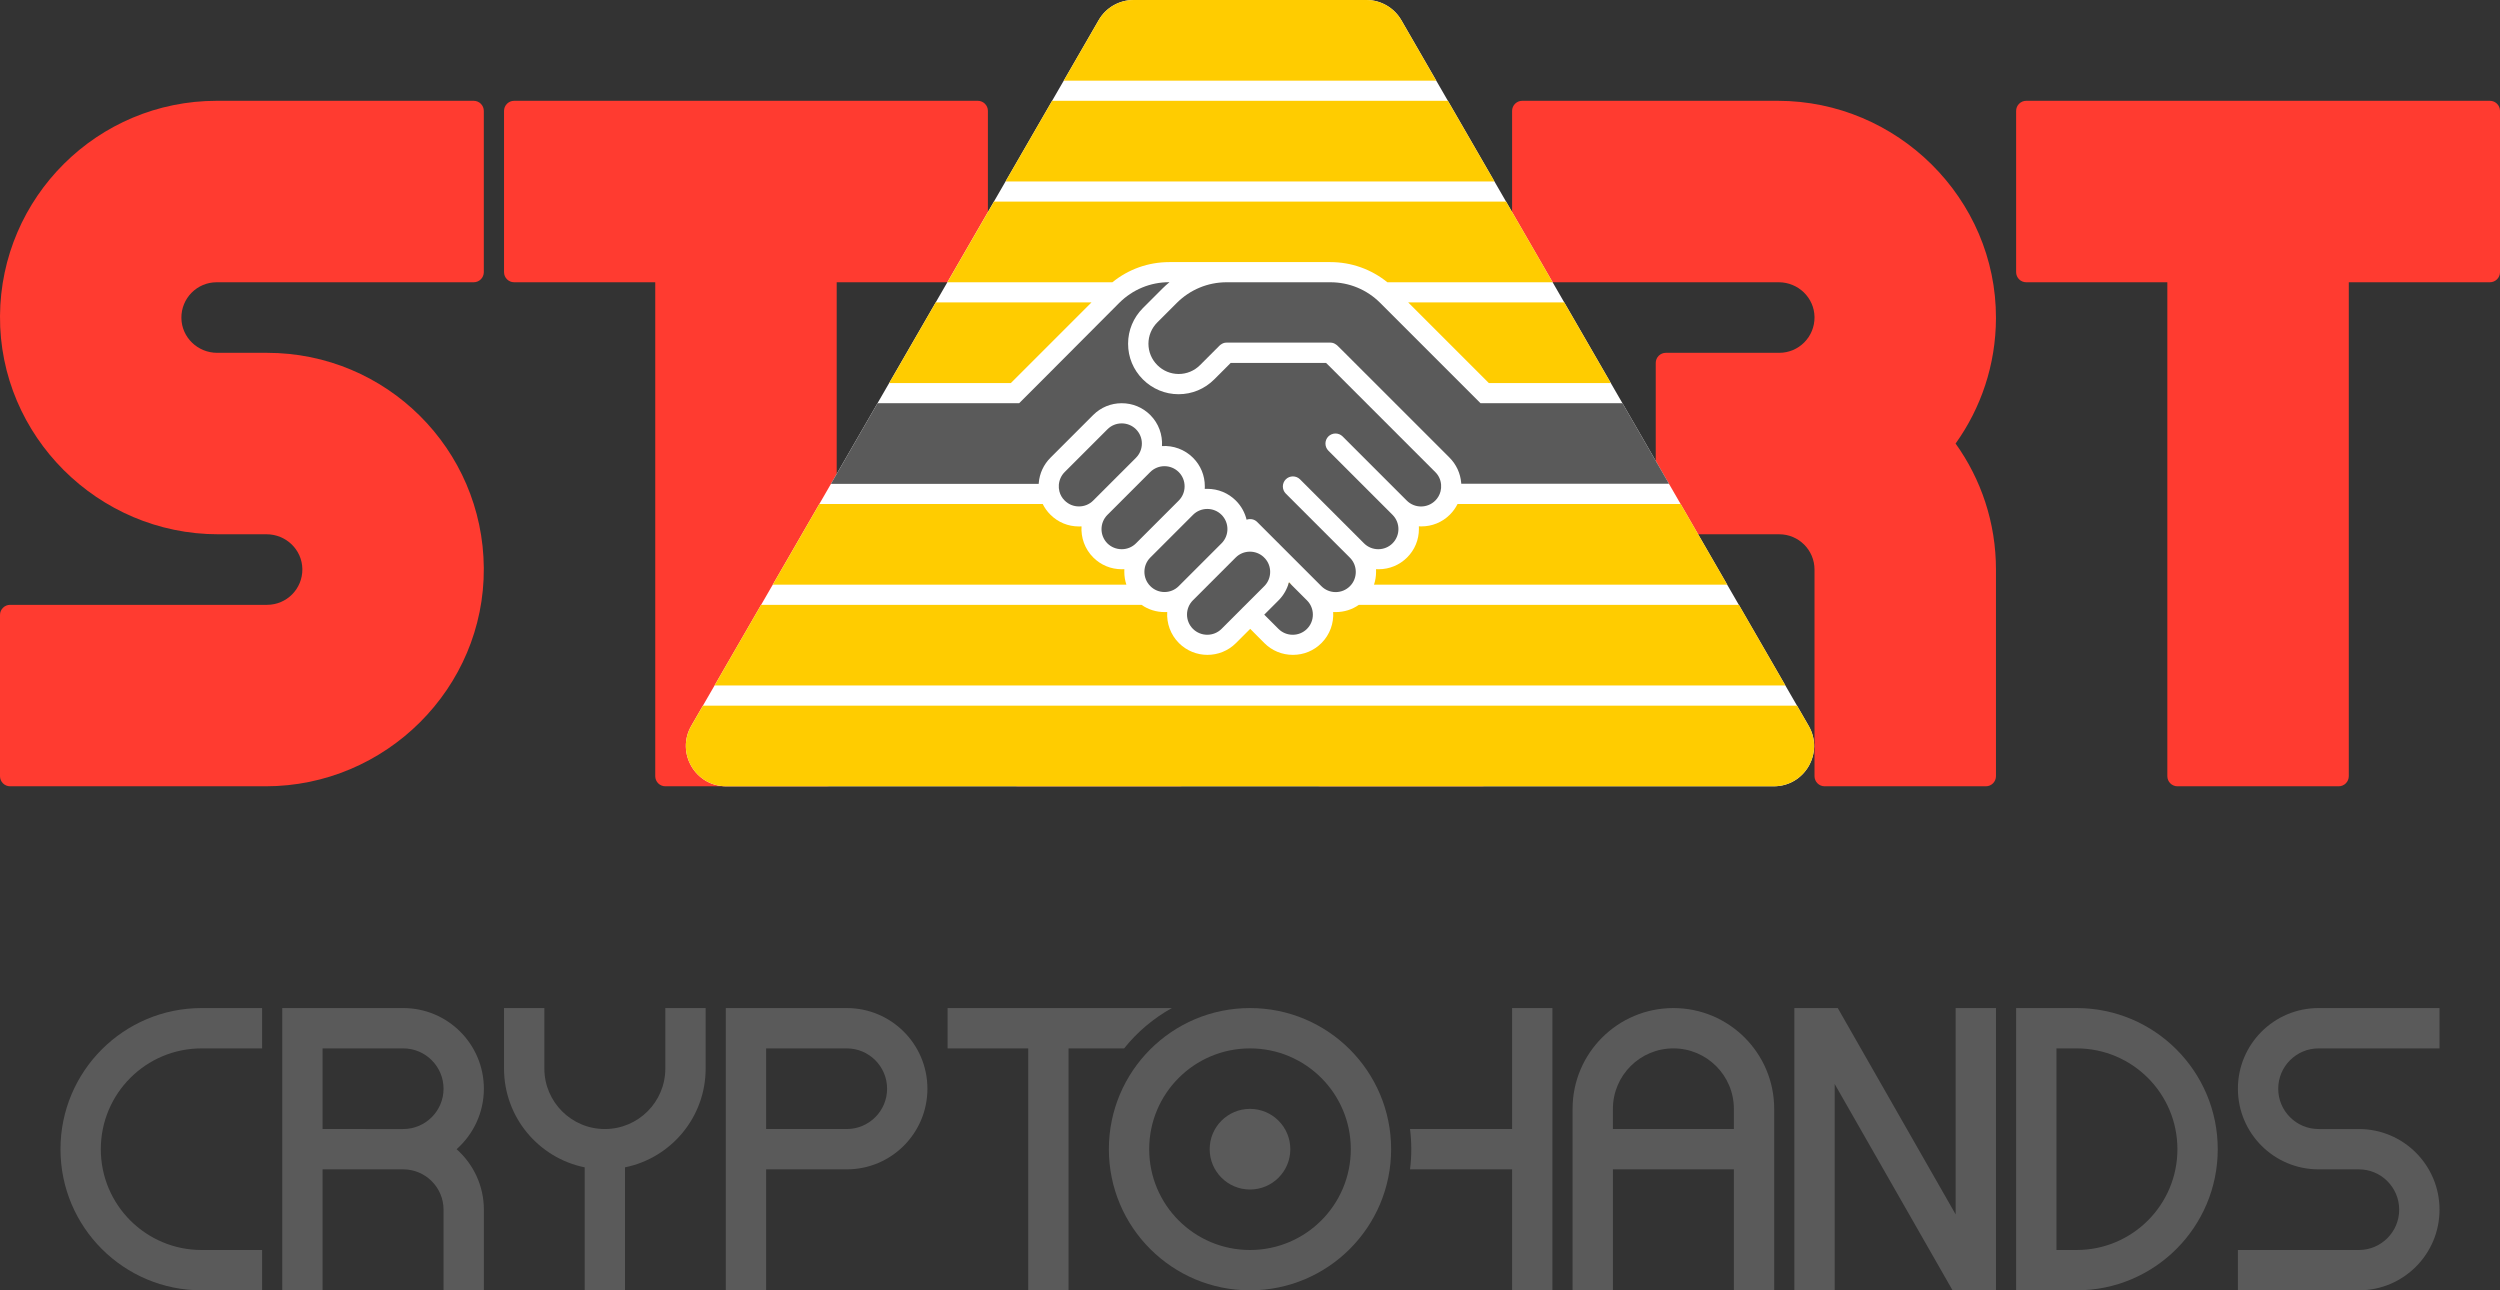 <?xml version="1.0" encoding="utf-8"?>
<!-- Generator: Adobe Illustrator 21.1.0, SVG Export Plug-In . SVG Version: 6.00 Build 0)  -->
<svg version="1.1" id="Layer_1" xmlns="http://www.w3.org/2000/svg" xmlns:xlink="http://www.w3.org/1999/xlink" x="0px" y="0px"
	 viewBox="0 0 3968 2048" enable-background="new 0 0 3968 2048" xml:space="preserve">
<rect x="0" y="0" width="3968" height="2048" fill="#333333" stroke="none"/>
<g display="none">
	<rect x="960" y="640" display="inline" fill="#FFCC00" width="2048" height="128"/>
	<rect x="960" y="800" display="inline" fill="#FFCC00" width="2048" height="128"/>
	<rect x="960" y="480" display="inline" fill="#FFCC00" width="2048" height="128"/>
	<rect x="960" y="320" display="inline" fill="#FFCC00" width="2048" height="128"/>
	<rect x="960" y="1280" display="inline" fill="#FFCC00" width="2048" height="128"/>
	<rect x="960" y="1440" display="inline" fill="#FFCC00" width="2048" height="128"/>
	<rect x="960" y="1600" display="inline" fill="#FFCC00" width="2048" height="128"/>
	<rect x="960" y="1760" display="inline" fill="#FFCC00" width="2048" height="128"/>
	<rect x="960" y="1120" display="inline" fill="#FFCC00" width="2048" height="128"/>
	<rect x="960" y="960" display="inline" fill="#FFCC00" width="2048" height="128"/>
	<rect x="960" y="160" display="inline" fill="#FFCC00" width="2048" height="128"/>
	<rect x="960" display="inline" fill="#FFCC00" width="2048" height="128"/>
	<rect x="960" y="-160" display="inline" fill="#FFCC00" width="2048" height="128"/>
	<rect x="960" y="-320" display="inline" fill="#FFCC00" width="2048" height="128"/>
	<rect x="960" y="-480" display="inline" fill="#FFCC00" width="2048" height="128"/>
</g>
<path display="none" d="M1867.8,480.8c21.2-21.2,49.3-32.8,79.2-32.8h36.5h128c29.9,0,58,11.7,79.2,32.8L2317.9,608l32,32h22.6H3008
	v-32h-644.9l-149.8-149.8C2186.1,431,2150,416,2111.5,416h-128H1947h-91c-38.5,0-74.6,15-101.8,42.2L1604.4,608H960v32h635h22.6
	l32-32l127.2-127.2c21.2-21.2,49.3-32.8,79.2-32.8h0.5c-3.9,3.2-7.7,6.6-11.3,10.2l-30.9,30.9c-15.2,15.2-23.5,35.2-23.5,56.6
	s8.4,41.4,23.5,56.6c15.2,15.2,35.2,23.5,56.6,23.5s41.4-8.4,56.6-23.5l26.2-26.2H2105l3.6,3.5l169.7,169.7l0,0l0,0
	c5.4,5.4,8.6,12.4,9.3,20.1c0.3,3.6,0,7.2-0.9,10.7l0,0c-1.4,5.5-4.3,10.5-8.3,14.5c-12.5,12.5-32.8,12.5-45.3,0l-101.8-101.8
	c-6.2-6.2-16.4-6.2-22.6,0s-6.2,16.4,0,22.6l101.8,101.8c12.5,12.5,12.5,32.8,0,45.3c-6,6-14.1,9.3-22.6,9.3s-16.6-3.3-22.6-9.3
	l-101.8-101.8c-6.2-6.2-16.4-6.2-22.6,0s-6.2,16.4,0,22.6L2142.4,885c6,6,9.3,14.1,9.3,22.6s-3.3,16.6-9.3,22.6
	c-12.5,12.5-32.8,12.5-45.3,0l-65.8-65.8c-0.6-0.7-1.3-1.4-2-2.1s-1.4-1.3-2.1-2l-31.9-31.9c-4.6-4.6-11.2-5.8-16.9-3.7
	c-2.6-11.1-8.3-21.7-17-30.3c-12.1-12.1-28.1-18.7-45.3-18.7c-1.4,0-2.7,0.1-4.1,0.1c0.1-1.3,0.1-2.7,0.1-4.1
	c0-17.1-6.6-33.2-18.7-45.3c-13.5-13.5-31.6-19.7-49.3-18.6c1.1-17.7-5.1-35.8-18.6-49.3c-12.1-12.1-28.1-18.7-45.3-18.7
	s-33.2,6.6-45.3,18.7l-67.9,67.9c-10.7,10.7-17.3,25-18.5,40.1c0,0.4-0.1,0.9-0.1,1.3H960v32h694.9c3.1,6.3,7.2,12.1,12.3,17.1
	c12.1,12.1,28.1,18.7,45.3,18.7c1.4,0,2.7-0.1,4.1-0.1c-1.1,17.7,5.1,35.8,18.6,49.3c12.1,12.1,28.1,18.7,45.3,18.7
	c1.4,0,2.7-0.1,4.1-0.1c-0.1,1.3-0.1,2.7-0.1,4.1c0,17.1,6.6,33.2,18.7,45.3c12.5,12.5,28.9,18.7,45.3,18.7c1.4,0,2.7-0.1,4.1-0.1
	c-1.1,17.7,5.1,35.8,18.6,49.3c12.4,12.4,28.8,18.7,45.2,18.7s32.8-6.2,45.3-18.7l22.6-22.6l22.5,22.6l0,0l0,0
	c12.1,12.1,28.1,18.7,45.3,18.7s33.2-6.6,45.3-18.7c13.5-13.5,19.7-31.6,18.6-49.3c1.3,0.1,2.7,0.1,4.1,0.1
	c17.1,0,33.2-6.6,45.3-18.7s18.7-28.1,18.7-45.3c0-1.4-0.1-2.7-0.1-4.1c1.3,0.1,2.7,0.1,4.1,0.1c17.1,0,33.2-6.6,45.3-18.7
	s18.7-28.1,18.7-45.3c0-1.4-0.1-2.7-0.1-4.1c1.4,0.1,2.7,0.1,4.1,0.1c16.4,0,32.7-6.2,45.2-18.7c5-5,9.2-10.8,12.3-17.2H3008v-32
	h-688.6c0-0.4,0-0.9-0.1-1.3l0,0c-1.2-15.2-7.8-29.4-18.5-40.1l0,0l-169.7-169.7l0,0l0,0l-8.3-8.2c-0.1-0.1-0.2-0.2-0.4-0.3
	c-0.3-0.2-0.5-0.5-0.8-0.7c-0.2-0.2-0.4-0.3-0.6-0.4c-0.2-0.2-0.4-0.3-0.7-0.5c-0.2-0.2-0.5-0.3-0.7-0.4s-0.4-0.3-0.6-0.4
	s-0.5-0.2-0.7-0.4c-0.2-0.1-0.5-0.2-0.7-0.3c-0.2-0.1-0.5-0.2-0.7-0.3s-0.5-0.2-0.7-0.3c-0.2-0.1-0.5-0.1-0.8-0.2s-0.5-0.1-0.8-0.2
	s-0.6-0.1-0.8-0.1s-0.5-0.1-0.7-0.1c-0.4,0-0.7,0-1.1-0.1c-0.2,0-0.3,0-0.5,0H1947c-0.5,0-1.1,0-1.6,0.1c-0.2,0-0.5,0.1-0.7,0.1
	c-0.3,0-0.6,0.1-0.9,0.1c-0.3,0.1-0.5,0.1-0.8,0.2c-0.2,0.1-0.5,0.1-0.7,0.2c-0.3,0.1-0.5,0.2-0.7,0.3s-0.5,0.2-0.7,0.3
	c-0.2,0.1-0.5,0.2-0.7,0.3s-0.5,0.2-0.7,0.4c-0.2,0.1-0.4,0.3-0.6,0.4s-0.5,0.3-0.7,0.4c-0.2,0.2-0.5,0.3-0.7,0.5
	c-0.2,0.1-0.4,0.3-0.6,0.4c-0.4,0.3-0.8,0.7-1.2,1.1l-30.9,30.9c-9.1,9.1-21.2,14.1-33.9,14.1s-24.8-5-33.9-14.1
	s-14.1-21.2-14.1-33.9s5-24.8,14.1-33.9L1867.8,480.8z M1712.5,803.8c-8.6,0-16.6-3.3-22.7-9.4c-4-4-6.9-8.9-8.3-14.4
	c-0.9-3.5-1.2-7.1-0.9-10.7c0.6-7.7,3.8-14.7,9.3-20.1l67.9-67.9c6-6,14.1-9.3,22.6-9.3c8.6,0,16.6,3.3,22.6,9.3
	c12.5,12.5,12.5,32.8,0,45.3l-67.9,67.9C1729.1,800.5,1721,803.8,1712.5,803.8z M1780.4,871.7c-8.6,0-16.6-3.3-22.6-9.3l0,0
	c-12.5-12.5-12.5-32.8,0-45.3l67.9-67.9l0,0c12.5-12.5,32.8-12.5,45.3,0c6,6,9.3,14.1,9.3,22.6s-3.3,16.6-9.3,22.6l-67.9,67.9
	C1797,868.4,1788.9,871.7,1780.4,871.7z M1870.9,930.3c-12.5,12.5-32.8,12.5-45.3,0c-6-6-9.3-14.1-9.3-22.6s3.3-16.6,9.3-22.6
	l67.9-67.9c6-6,14.1-9.3,22.6-9.3s16.6,3.3,22.6,9.3c12.5,12.5,12.5,32.8,0,45.3L1870.9,930.3L1870.9,930.3z M1973.7,963.3
	c-0.3,0.3-0.7,0.6-1,0.9s-0.7,0.7-1,1.1l-32.9,32.9c-12.5,12.5-32.9,12.5-45.3,0c-12.5-12.5-12.5-32.8,0-45.3l67.9-67.9
	c6-6,14.1-9.3,22.6-9.3c7.9,0,15.3,2.8,21.2,8l2.9,2.9c5.1,5.8,8,13.3,8,21.2c0,8.6-3.3,16.6-9.3,22.6L1973.7,963.3z M2074.5,998.2
	c-6,6-14.1,9.3-22.6,9.3s-16.6-3.3-22.6-9.3l0,0l-22.5-22.6l22.7-22.7c8.1-8.1,13.7-17.9,16.5-28.6l28.6,28.6
	C2087,965.4,2087,985.7,2074.5,998.2z"/>
<g display="none">
	<rect x="960" y="1280" display="inline" fill="#FFCC00" width="2048" height="128"/>
	<rect x="960" y="1440" display="inline" fill="#FFCC00" width="2048" height="128"/>
	<path display="inline" fill="#FFCC00" d="M2119.8,971.6c-1.4,0-2.7-0.1-4.1-0.1c1.1,17.7-5.1,35.8-18.6,49.3
		c-12.1,12.1-28.1,18.7-45.3,18.7s-33.2-6.6-45.3-18.7l0,0l0,0l-22.5-22.6l-22.6,22.6c-12.5,12.4-28.9,18.7-45.3,18.7
		s-32.8-6.2-45.2-18.7c-13.5-13.5-19.7-31.6-18.6-49.3c-1.4,0.1-2.7,0.1-4.1,0.1c-12.9,0-25.8-3.9-36.8-11.6H960v128h2048V960
		h-851.4C2145.9,967.5,2133.1,971.6,2119.8,971.6z"/>
	<rect x="960" y="1120" display="inline" fill="#FFCC00" width="2048" height="128"/>
	<polygon display="inline" fill="#FFCC00" points="1732.4,480 960,480 960,608 1604.4,608 	"/>
	<rect x="960" y="1600" display="inline" fill="#FFCC00" width="2048" height="128"/>
	<path display="inline" fill="#FFCC00" d="M1784.3,907.7c0-1.4,0.1-2.7,0.1-4.1c-1.3,0.1-2.7,0.1-4.1,0.1
		c-17.1,0-33.2-6.6-45.3-18.7c-13.5-13.5-19.7-31.6-18.6-49.3c-1.3,0.1-2.7,0.1-4.1,0.1c-17.1,0-33.2-6.6-45.3-18.7
		c-5-5-9.2-10.8-12.3-17.1H960v128h827.6C1785.4,921.5,1784.3,914.7,1784.3,907.7z"/>
	<polygon display="inline" fill="#FFCC00" points="2363.1,608 3008,608 3008,480 2235.1,480 	"/>
	<rect x="960" y="-160" display="inline" fill="#FFCC00" width="2048" height="128"/>
	<path display="inline" fill="#FFCC00" d="M2300.8,817.2c-12.4,12.4-28.8,18.7-45.2,18.7c-1.4,0-2.7-0.1-4.1-0.1
		c0.1,1.3,0.1,2.7,0.1,4.1c0,17.1-6.6,33.2-18.7,45.3c-12.1,12.1-28.1,18.7-45.3,18.7c-1.4,0-2.7-0.1-4.1-0.1
		c0.1,1.3,0.1,2.7,0.1,4.1c0,7-1.1,13.9-3.3,20.3H3008V800h-694.9C2310,806.4,2305.8,812.2,2300.8,817.2z"/>
	<rect x="960" y="-320" display="inline" fill="#FFCC00" width="2048" height="128"/>
	<rect x="960" display="inline" fill="#FFCC00" width="2048" height="128"/>
	<rect x="960" y="160" display="inline" fill="#FFCC00" width="2048" height="128"/>
	<path display="inline" fill="#FFCC00" d="M960,448h805.5c25.6-20.7,57.2-32,90.5-32h91h36.5h128c33.3,0,65,11.3,90.5,32h806V320
		H960V448z"/>
</g>
<g display="none">
	<path display="inline" fill="#5A5A5A" d="M1803,681.3c-6-6-14.1-9.3-22.6-9.3c-8.6,0-16.6,3.3-22.6,9.3l-67.9,67.9
		c-5.4,5.4-8.6,12.4-9.3,20.1c-0.3,3.6,0,7.2,0.9,10.7c1.4,5.5,4.3,10.5,8.3,14.4c6.1,6.1,14.1,9.4,22.7,9.4s16.6-3.3,22.6-9.3
		l67.9-67.9C1815.5,714.1,1815.5,693.8,1803,681.3z"/>
	<path display="inline" fill="#5A5A5A" d="M1938.8,998.2l32.9-32.9c0.3-0.4,0.6-0.7,1-1.1c0.3-0.3,0.7-0.6,1-0.9l33-33
		c6-6,9.3-14.1,9.3-22.6c0-7.9-2.8-15.3-8-21.2l-2.9-2.9c-5.8-5.1-13.3-8-21.2-8c-8.6,0-16.6,3.3-22.6,9.3l-67.9,67.9
		c-12.5,12.5-12.5,32.8,0,45.3C1906,1010.6,1926.3,1010.6,1938.8,998.2z"/>
	<path display="inline" fill="#5A5A5A" d="M1870.9,930.3L1870.9,930.3l67.9-67.9c12.5-12.5,12.5-32.8,0-45.3c-6-6-14.1-9.3-22.6-9.3
		s-16.6,3.3-22.6,9.3l-67.9,67.9c-6,6-9.3,14.1-9.3,22.6s3.3,16.6,9.3,22.6C1838.1,942.8,1858.4,942.8,1870.9,930.3z"/>
	<path display="inline" fill="#5A5A5A" d="M1780.4,871.7c8.6,0,16.6-3.3,22.6-9.3l67.9-67.9c6-6,9.3-14.1,9.3-22.6
		s-3.3-16.6-9.3-22.6c-12.5-12.5-32.8-12.5-45.3,0l0,0l-67.9,67.9c-12.5,12.5-12.5,32.8,0,45.3l0,0
		C1763.7,868.4,1771.8,871.7,1780.4,871.7z"/>
	<path display="inline" fill="#5A5A5A" d="M1648.7,766.7c1.2-15.2,7.8-29.4,18.5-40.1l67.9-67.9c12.1-12.1,28.1-18.7,45.3-18.7
		s33.2,6.6,45.3,18.7c13.5,13.5,19.7,31.6,18.6,49.3c17.7-1.1,35.8,5.1,49.3,18.6c12.1,12.1,18.7,28.1,18.7,45.3
		c0,1.4-0.1,2.7-0.1,4.1c1.3-0.1,2.7-0.1,4.1-0.1c17.1,0,33.2,6.6,45.3,18.7c8.7,8.7,14.3,19.2,17,30.3c5.7-2.1,12.4-0.9,16.9,3.7
		l31.9,31.9c0.7,0.6,1.4,1.3,2.1,2s1.3,1.4,2,2.1l65.8,65.8c12.5,12.5,32.8,12.5,45.3,0c6-6,9.3-14.1,9.3-22.6s-3.3-16.6-9.3-22.6
		l-101.8-101.8c-6.2-6.2-6.2-16.4,0-22.6s16.4-6.2,22.6,0L2165,862.4c6,6,14.1,9.3,22.6,9.3s16.6-3.3,22.6-9.3
		c12.5-12.5,12.5-32.8,0-45.3l-101.8-101.8c-6.2-6.2-6.2-16.4,0-22.6s16.4-6.2,22.6,0l101.8,101.8c12.5,12.5,32.8,12.5,45.3,0
		c4-4,6.9-9,8.3-14.5l0,0c0.9-3.5,1.2-7.1,0.9-10.7c-0.6-7.7-3.8-14.7-9.3-20.1l0,0l0,0l-169.7-169.7l-3.6-3.5h-151.3l-26.2,26.2
		c-15.2,15.2-35.2,23.5-56.6,23.5s-41.4-8.4-56.6-23.5c-15.2-15.2-23.5-35.2-23.5-56.6s8.4-41.4,23.5-56.6l30.9-30.9
		c3.6-3.6,7.4-7,11.3-10.2h-0.5c-29.9,0-58,11.7-79.2,32.8L1649.6,608l-32,32H1595H960v128h688.6
		C1648.6,767.6,1648.6,767.1,1648.7,766.7z"/>
	<path display="inline" fill="#5A5A5A" d="M2029.2,998.2c6,6,14.1,9.3,22.6,9.3s16.6-3.3,22.6-9.3c12.5-12.5,12.5-32.8,0-45.3
		l-28.6-28.6c-2.9,10.7-8.5,20.6-16.5,28.6l-22.7,22.7L2029.2,998.2L2029.2,998.2z"/>
	<path display="inline" fill="#5A5A5A" d="M2349.9,640l-32-32l-127.2-127.2c-21.2-21.2-49.3-32.8-79.2-32.8h-128H1947
		c-29.9,0-58,11.7-79.2,32.8l-30.9,30.9c-9.1,9.1-14.1,21.2-14.1,33.9c0,12.7,5,24.8,14.1,33.9s21.2,14.1,33.9,14.1
		s24.8-5,33.9-14.1l30.9-30.9c0.4-0.4,0.8-0.7,1.2-1.1c0.2-0.1,0.4-0.3,0.6-0.4c0.2-0.2,0.5-0.4,0.7-0.5c0.2-0.2,0.5-0.3,0.7-0.4
		s0.4-0.3,0.6-0.4s0.5-0.2,0.7-0.4c0.2-0.1,0.5-0.2,0.7-0.3s0.5-0.2,0.7-0.3c0.2-0.1,0.5-0.2,0.7-0.3s0.5-0.1,0.7-0.2
		c0.3-0.1,0.5-0.1,0.8-0.2s0.6-0.1,0.9-0.1c0.2,0,0.4-0.1,0.7-0.1c0.5-0.1,1.1-0.1,1.6-0.1h164.5c0.2,0,0.3,0,0.5,0
		c0.4,0,0.7,0,1.1,0.1c0.2,0,0.5,0.1,0.7,0.1c0.3,0,0.6,0.1,0.8,0.1c0.3,0.1,0.5,0.1,0.8,0.2s0.5,0.1,0.8,0.2s0.5,0.2,0.7,0.3
		c0.2,0.1,0.5,0.2,0.7,0.3c0.2,0.1,0.5,0.2,0.7,0.3c0.2,0.1,0.5,0.2,0.7,0.4c0.2,0.1,0.4,0.3,0.6,0.4s0.5,0.3,0.7,0.4
		c0.2,0.2,0.4,0.3,0.7,0.5c0.2,0.1,0.4,0.3,0.6,0.4c0.3,0.2,0.5,0.5,0.8,0.7c0.1,0.1,0.2,0.2,0.4,0.3l8.3,8.2l0,0l0,0l169.7,169.7
		l0,0c10.7,10.7,17.3,25,18.5,40.1l0,0c0,0.4,0.1,0.9,0.1,1.3H3008V640h-635.5H2349.9z"/>
</g>
<polygon display="none" fill="none" points="2205.7,0 1762.3,0 1041.8,1248 2926.2,1248 "/>
<g display="none">
	<path display="inline" fill="#FFCC00" d="M1856,416h91h36.5h128c33.4,0,64.9,11.3,90.5,32h262.4l-73.9-128h-812.9l-73.9,128h261.9
		C1791.1,427.3,1822.6,416,1856,416z"/>
	<polygon display="inline" fill="#FFCC00" points="2298.1,160 1669.9,160 1596,288 2372,288 	"/>
	<polygon display="inline" fill="#FFCC00" points="2205.7,0 1762.3,0 1688.4,128 2279.6,128 	"/>
	<polygon display="inline" fill="#FFCC00" points="1732.4,480 1485.2,480 1411.3,608 1604.4,608 	"/>
	<path display="inline" fill="#FFCC00" d="M2760,960h-603.2c-10.7,7.5-23.4,11.5-36.7,11.5c-1.4,0-2.8,0-4.1-0.1
		c1.1,17.7-5.1,35.8-18.6,49.3c-12.1,12.1-28.1,18.7-45.3,18.7s-33.2-6.6-45.3-18.7l-22.5-22.6l-22.6,22.6
		c-12.5,12.5-28.9,18.7-45.3,18.7s-32.8-6.3-45.2-18.7c-13.5-13.5-19.7-31.6-18.6-49.3c-1.4,0-2.7,0.1-4.1,0.1
		c-12.9,0-25.7-3.8-36.7-11.5H1208l-73.9,128h1699.7L2760,960z"/>
	<polygon display="inline" fill="#FFCC00" points="2852.3,1120 1115.7,1120 1041.8,1248 2926.2,1248 	"/>
	<path display="inline" fill="#FFCC00" d="M2046,924.3c-0.3,1.2-0.7,2.5-1.1,3.7h4.8L2046,924.3z"/>
	<path display="inline" fill="#FFCC00" d="M1784.5,907.5c0-1.4,0-2.8,0.1-4.1c-1.4,0-2.7,0.1-4.1,0.1c-17.2,0-33.2-6.6-45.3-18.7
		c-13.5-13.5-19.7-31.6-18.6-49.3c-1.4,0-2.7,0.1-4.1,0.1c-17.2,0-33.2-6.6-45.3-18.7c-5-4.9-9.1-10.7-12.2-16.9h-354.6l-73.9,128
		h561.3C1785.6,921.5,1784.5,914.6,1784.5,907.5z"/>
	<polygon display="inline" fill="#FFCC00" points="2363.1,608 2556.7,608 2482.8,480 2235.1,480 	"/>
	<path display="inline" fill="#FFCC00" d="M2301.3,816.8c-12.5,12.5-28.8,18.7-45.2,18.7c-1.4,0-2.7,0-4.1-0.1
		c0,1.4,0.1,2.7,0.1,4.1c0,17.2-6.6,33.2-18.7,45.3c-12.1,12.1-28.2,18.7-45.3,18.7c-1.4,0-2.8,0-4.1-0.1c0,1.4,0.1,2.7,0.1,4.1
		c0,7.1-1.1,14-3.3,20.5h560.7l-73.9-128h-354.2C2310.3,806.2,2306.2,811.9,2301.3,816.8z"/>
</g>
<rect display="none" fill="#DFDFDF" width="3968" height="2048"/>
<rect x="-480" y="-640" display="none" fill="#DFDFDF" width="4928" height="2688"/>
<g display="none" opacity="0.1">
	<rect x="960" y="2880" display="inline" fill="#FFCC00" width="2048" height="128"/>
	<rect x="960" y="3040" display="inline" fill="#FFCC00" width="2048" height="128"/>
	<rect x="960" y="2720" display="inline" fill="#FFCC00" width="2048" height="128"/>
	<rect x="960" y="2560" display="inline" fill="#FFCC00" width="2048" height="128"/>
	<rect x="960" y="3520" display="inline" fill="#FFCC00" width="2048" height="128"/>
	<rect x="960" y="3680" display="inline" fill="#FFCC00" width="2048" height="128"/>
	<rect x="960" y="3840" display="inline" fill="#FFCC00" width="2048" height="128"/>
	<rect x="960" y="4000" display="inline" fill="#FFCC00" width="2048" height="128"/>
	<rect x="960" y="3360" display="inline" fill="#FFCC00" width="2048" height="128"/>
	<rect x="960" y="3200" display="inline" fill="#FFCC00" width="2048" height="128"/>
	<rect x="960" y="2400" display="inline" fill="#FFCC00" width="2048" height="128"/>
	<rect x="960" y="2240" display="inline" fill="#FFCC00" width="2048" height="128"/>
	<rect x="960" y="2080" display="inline" fill="#FFCC00" width="2048" height="128"/>
	<rect x="960" y="1920" display="inline" fill="#FFCC00" width="2048" height="128"/>
	<rect x="960" y="1760" display="inline" fill="#FFCC00" width="2048" height="128"/>
</g>
<g display="none" opacity="0.1">
	<rect x="1920" y="1920" display="inline" fill="#FFCC00" width="128" height="2048"/>
	<rect x="2080" y="1920" display="inline" fill="#FFCC00" width="128" height="2048"/>
	<rect x="1760" y="1920" display="inline" fill="#FFCC00" width="128" height="2048"/>
	<rect x="1600" y="1920" display="inline" fill="#FFCC00" width="128" height="2048"/>
	<rect x="2560" y="1920" display="inline" fill="#FFCC00" width="128" height="2048"/>
	<rect x="2720" y="1920" display="inline" fill="#FFCC00" width="128" height="2048"/>
	<rect x="2880" y="1920" display="inline" fill="#FFCC00" width="128" height="2048"/>
	<rect x="3040" y="1920" display="inline" fill="#FFCC00" width="128" height="2048"/>
	<rect x="2400" y="1920" display="inline" fill="#FFCC00" width="128" height="2048"/>
	<rect x="2240" y="1920" display="inline" fill="#FFCC00" width="128" height="2048"/>
	<rect x="1440" y="1920" display="inline" fill="#FFCC00" width="128" height="2048"/>
	<rect x="1280" y="1920" display="inline" fill="#FFCC00" width="128" height="2048"/>
	<rect x="1120" y="1920" display="inline" fill="#FFCC00" width="128" height="2048"/>
	<rect x="960" y="1920" display="inline" fill="#FFCC00" width="128" height="2048"/>
	<rect x="800" y="1920" display="inline" fill="#FFCC00" width="128" height="2048"/>
</g>
<g display="none" opacity="0.1">
	<rect x="-640" y="2880" display="inline" fill="#FFCC00" width="2048" height="128"/>
	<rect x="-640" y="3040" display="inline" fill="#FFCC00" width="2048" height="128"/>
	<rect x="-640" y="2720" display="inline" fill="#FFCC00" width="2048" height="128"/>
	<rect x="-640" y="2560" display="inline" fill="#FFCC00" width="2048" height="128"/>
	<rect x="-640" y="3520" display="inline" fill="#FFCC00" width="2048" height="128"/>
	<rect x="-640" y="3680" display="inline" fill="#FFCC00" width="2048" height="128"/>
	<rect x="-640" y="3840" display="inline" fill="#FFCC00" width="2048" height="128"/>
	<rect x="-640" y="4000" display="inline" fill="#FFCC00" width="2048" height="128"/>
	<rect x="-640" y="3360" display="inline" fill="#FFCC00" width="2048" height="128"/>
	<rect x="-640" y="3200" display="inline" fill="#FFCC00" width="2048" height="128"/>
	<rect x="-640" y="2400" display="inline" fill="#FFCC00" width="2048" height="128"/>
	<rect x="-640" y="2240" display="inline" fill="#FFCC00" width="2048" height="128"/>
	<rect x="-640" y="2080" display="inline" fill="#FFCC00" width="2048" height="128"/>
	<rect x="-640" y="1920" display="inline" fill="#FFCC00" width="2048" height="128"/>
	<rect x="-640" y="1760" display="inline" fill="#FFCC00" width="2048" height="128"/>
</g>
<g display="none" opacity="0.1">
	<rect x="320" y="1920" display="inline" fill="#FFCC00" width="128" height="2048"/>
	<rect x="480" y="1920" display="inline" fill="#FFCC00" width="128" height="2048"/>
	<rect x="160" y="1920" display="inline" fill="#FFCC00" width="128" height="2048"/>
	<rect y="1920" display="inline" fill="#FFCC00" width="128" height="2048"/>
	<rect x="960" y="1920" display="inline" fill="#FFCC00" width="128" height="2048"/>
	<rect x="1120" y="1920" display="inline" fill="#FFCC00" width="128" height="2048"/>
	<rect x="1280" y="1920" display="inline" fill="#FFCC00" width="128" height="2048"/>
	<rect x="1440" y="1920" display="inline" fill="#FFCC00" width="128" height="2048"/>
	<rect x="800" y="1920" display="inline" fill="#FFCC00" width="128" height="2048"/>
	<rect x="640" y="1920" display="inline" fill="#FFCC00" width="128" height="2048"/>
	<rect x="-160" y="1920" display="inline" fill="#FFCC00" width="128" height="2048"/>
	<rect x="-320" y="1920" display="inline" fill="#FFCC00" width="128" height="2048"/>
	<rect x="-480" y="1920" display="inline" fill="#FFCC00" width="128" height="2048"/>
	<rect x="-640" y="1920" display="inline" fill="#FFCC00" width="128" height="2048"/>
	<rect x="-800" y="1920" display="inline" fill="#FFCC00" width="128" height="2048"/>
</g>
<g display="none">
	<rect x="2080" y="544" display="inline" fill="#FF3B30" width="288" height="704"/>
	<rect x="1600" y="544" display="inline" fill="#FF3B30" width="288" height="704"/>
	<rect x="800" y="160" display="inline" fill="#FF3B30" width="768" height="288"/>
	<rect x="1040" y="160" display="inline" fill="#FF3B30" width="288" height="1088"/>
	<rect x="3200" y="160" display="inline" fill="#FF3B30" width="768" height="288"/>
	<rect x="3440" y="160" display="inline" fill="#FF3B30" width="288" height="1088"/>
	<rect x="344" y="160" display="inline" fill="#FF3B30" width="424" height="288"/>
	<rect y="960" display="inline" fill="#FF3B30" width="424" height="288"/>
	<rect x="344" y="560" display="inline" fill="#FF3B30" width="80" height="288"/>
	<path display="inline" fill="#FF3B30" d="M1984,448c53,0,96,43,96,96h288c0-212.1-171.9-384-384-384s-384,171.9-384,384h288
		C1888,491,1931,448,1984,448z"/>
	<rect x="1888" y="560" display="inline" fill="#FF3B30" width="192" height="288"/>
	<rect x="2400" y="160" display="inline" fill="#FF3B30" width="424" height="288"/>
	<path display="inline" fill="#FF3B30" d="M2824,160v288c30.9,0,56,25.1,56,56s-25.1,56-56,56v288c190,0,344-154,344-344
		S3014,160,2824,160z"/>
	<path display="inline" fill="#FF3B30" d="M2824,560v288c30.9,0,56,25.1,56,56h288C3168,714,3014,560,2824,560z"/>
	<rect x="2880" y="904" display="inline" fill="#FF3B30" width="288" height="344"/>
	<rect x="2628" y="560" display="inline" fill="#FF3B30" width="288" height="288"/>
	<path display="inline" fill="#FF3B30" d="M424,560v288c30.9,0,56,25.1,56,56s-25.1,56-56,56v288c190,0,344-154,344-344
		S614,560,424,560z"/>
	<path display="inline" fill="#FF3B30" d="M288,504c0-30.9,25.1-56,56-56V160C154,160,0,314,0,504s154,344,344,344V560
		C313.1,560,288,534.9,288,504z"/>
</g>
<g>
	<path fill="#FF3B30" d="M1040,160H816c-8.8,0-16,7.2-16,16v256c0,8.8,7.2,16,16,16h224v784c0,8.8,7.2,16,16,16h256
		c8.8,0,16-7.2,16-16V448h224c8.8,0,16-7.2,16-16V176c0-8.8-7.2-16-16-16h-224H1040z"/>
	<path fill="#FF3B30" d="M3968,176c0-8.8-7.2-16-16-16h-224h-288h-224c-8.8,0-16,7.2-16,16v256c0,8.8,7.2,16,16,16h224v784
		c0,8.8,7.2,16,16,16h256c8.8,0,16-7.2,16-16V448h224c8.8,0,16-7.2,16-16V176z"/>
	<path fill="#FF3B30" d="M1986.6,160C1774,158.6,1600,333.9,1600,546.5V1232c0,8.8,7.2,16,16,16h256c8.8,0,16-7.2,16-16V848h192v384
		c0,8.8,7.2,16,16,16h256c8.8,0,16-7.2,16-16V544C2368,332.8,2197.5,161.4,1986.6,160z M2080,560h-192v-14.8
		c0-52.9,42.3-96.8,95.2-97.2c53.4-0.4,96.8,42.7,96.8,96V560z"/>
	<path fill="#FF3B30" d="M2821.7,160H2416c-8.8,0-16,7.2-16,16v256c0,8.8,7.2,16,16,16h407.2c30.8,0,56.4,24.4,56.8,55.2
		c0.4,31.3-24.8,56.8-56,56.8h-180c-8.8,0-16,7.2-16,16v256c0,8.8,7.2,16,16,16h180c30.9,0,56,25.1,56,56v328c0,8.8,7.2,16,16,16
		h256c8.8,0,16-7.2,16-16V904c0-74.6-23.7-143.6-64.1-200c40.2-56.1,63.9-124.8,64.1-199.1C3168.5,315.2,3011.4,160,2821.7,160z"/>
	<path fill="#FF3B30" d="M0,501.7C-1.2,692.1,155.8,848,346.2,848h76.9c30.8,0,56.4,24.4,56.8,55.2c0.4,31.3-24.8,56.8-56,56.8H16
		c-8.8,0-16,7.2-16,16v256c0,8.8,7.2,16,16,16h405.7c190.5,0,347.5-155.8,346.2-346.3c-1.2-189-154.8-341.7-344-341.7h-79.2
		c-30.8,0-56.4-24.4-56.8-55.2c-0.4-31.3,24.8-56.8,56-56.8h408c8.8,0,16-7.2,16-16V176c0-8.8-7.2-16-16-16H344
		C154.8,160,1.2,312.8,0,501.7z"/>
</g>
<path fill="#FFFFFF" d="M2168.7,0h-369.5c-22.9,0-44,12.2-55.4,32l-646.6,1120c-24.6,42.7,6.2,96,55.4,96h1662.7
	c49.3,0,80.1-53.3,55.4-96L2224.2,32C2212.7,12.2,2191.6,0,2168.7,0z"/>
<g>
	<path fill="#FFCC00" d="M1856,416h91h36.5h128c33.4,0,64.9,11.3,90.5,32h262.4l-73.9-128h-812.9l-73.9,128h261.9
		C1791.1,427.3,1822.6,416,1856,416z"/>
	<polygon fill="#FFCC00" points="2298.1,160 1669.9,160 1596,288 2372,288 	"/>
	<path fill="#FFCC00" d="M2168.7,0h-369.5c-22.9,0-44,12.2-55.4,32l-55.4,96h591.2l-55.4-96C2212.7,12.2,2191.6,0,2168.7,0z"/>
	<polygon fill="#FFCC00" points="1732.4,480 1485.2,480 1411.3,608 1604.4,608 	"/>
	<path fill="#FFCC00" d="M2760,960h-603.2c-10.7,7.5-23.4,11.5-36.7,11.5c-1.4,0-2.8,0-4.1-0.1c1.1,17.7-5.1,35.8-18.6,49.3
		c-12.1,12.1-28.1,18.7-45.3,18.7s-33.2-6.6-45.3-18.7l-22.5-22.6l-22.6,22.6c-12.5,12.5-28.9,18.7-45.3,18.7s-32.8-6.3-45.2-18.7
		c-13.5-13.5-19.7-31.6-18.6-49.3c-1.4,0-2.7,0.1-4.1,0.1c-12.9,0-25.7-3.8-36.7-11.5H1208l-73.9,128h1699.7L2760,960z"/>
	<path fill="#FFCC00" d="M2852.3,1120H1115.7l-18.5,32c-24.6,42.7,6.2,96,55.4,96h1662.7c49.3,0,80.1-53.3,55.4-96L2852.3,1120z"/>
	<path fill="#FFCC00" d="M2046,924.3c-0.3,1.2-0.7,2.5-1.1,3.7h4.8L2046,924.3z"/>
	<path fill="#FFCC00" d="M1784.5,907.5c0-1.4,0-2.8,0.1-4.1c-1.4,0-2.7,0.1-4.1,0.1c-17.2,0-33.2-6.6-45.3-18.7
		c-13.5-13.5-19.7-31.6-18.6-49.3c-1.4,0-2.7,0.1-4.1,0.1c-17.2,0-33.2-6.6-45.3-18.7c-5-4.9-9.1-10.7-12.2-16.9h-354.6l-73.9,128
		h561.3C1785.6,921.5,1784.5,914.6,1784.5,907.5z"/>
	<polygon fill="#FFCC00" points="2363.1,608 2556.7,608 2482.8,480 2235.1,480 	"/>
	<path fill="#FFCC00" d="M2301.3,816.8c-12.5,12.5-28.8,18.7-45.2,18.7c-1.4,0-2.7,0-4.1-0.1c0,1.4,0.1,2.7,0.1,4.1
		c0,17.2-6.6,33.2-18.7,45.3c-12.1,12.1-28.2,18.7-45.3,18.7c-1.4,0-2.8,0-4.1-0.1c0,1.4,0.1,2.7,0.1,4.1c0,7.1-1.1,14-3.3,20.5
		h560.7l-73.9-128h-354.2C2310.3,806.2,2306.2,811.9,2301.3,816.8z"/>
</g>
<g>
	<path fill="#5A5A5A" d="M1803,681.3c-6-6-14.1-9.3-22.6-9.3c-8.6,0-16.6,3.3-22.6,9.3l-67.9,67.9c-5.4,5.4-8.6,12.4-9.3,20.1
		c-0.3,3.6,0,7.2,0.9,10.7c1.4,5.5,4.3,10.5,8.3,14.4c6.1,6.1,14.1,9.4,22.7,9.4s16.6-3.3,22.6-9.3l67.9-67.9
		C1815.5,714.1,1815.5,693.8,1803,681.3z"/>
	<path fill="#5A5A5A" d="M2016,907.7c0-7.9-2.8-15.3-8-21.2l-2.9-2.9c-5.8-5.1-13.3-8-21.2-8c-8.6,0-16.6,3.3-22.6,9.3l-67.9,67.9
		c-12.5,12.5-12.5,32.8,0,45.3c12.6,12.5,32.9,12.5,45.4,0.1l32.9-32.9c0.3-0.4,0.6-0.7,1-1.1c0.3-0.3,0.7-0.6,1-0.9l33-33
		C2012.7,924.3,2016,916.2,2016,907.7z"/>
	<path fill="#5A5A5A" d="M1938.8,817.1c-6-6-14.1-9.3-22.6-9.3s-16.6,3.3-22.6,9.3l-67.9,67.9c-6,6-9.3,14.1-9.3,22.6
		s3.3,16.6,9.3,22.6c12.4,12.6,32.7,12.6,45.2,0.1l67.9-67.9C1951.3,849.9,1951.3,829.6,1938.8,817.1z"/>
	<path fill="#5A5A5A" d="M1880.2,771.9c0-8.5-3.3-16.6-9.3-22.6c-12.5-12.5-32.8-12.5-45.3,0l-67.9,67.9
		c-12.5,12.5-12.5,32.8,0,45.3c6,5.9,14.1,9.2,22.7,9.2s16.6-3.3,22.6-9.3l67.9-67.9C1876.9,788.5,1880.2,780.4,1880.2,771.9z"/>
	<path fill="#5A5A5A" d="M1648.6,768c0-0.4,0-0.9,0.1-1.3c1.2-15.2,7.8-29.4,18.5-40.1l67.9-67.9c12.1-12.1,28.1-18.7,45.3-18.7
		s33.2,6.6,45.3,18.7c13.5,13.5,19.7,31.6,18.6,49.3c17.7-1.1,35.8,5.1,49.3,18.6c12.1,12.1,18.7,28.1,18.7,45.3
		c0,1.4-0.1,2.7-0.1,4.1c1.3-0.1,2.7-0.1,4.1-0.1c17.1,0,33.2,6.6,45.3,18.7c8.7,8.7,14.3,19.2,17,30.3c5.7-2.1,12.4-0.9,16.9,3.7
		l31.9,31.9c0.7,0.6,1.4,1.3,2.1,2s1.3,1.4,2,2.1l65.8,65.8c12.5,12.5,32.8,12.5,45.3,0c6-6,9.3-14.1,9.3-22.6s-3.3-16.6-9.3-22.6
		l-101.8-101.8c-6.2-6.2-6.2-16.4,0-22.6s16.4-6.2,22.6,0L2165,862.4c6,6,14.1,9.3,22.6,9.3s16.6-3.3,22.6-9.3
		c12.5-12.5,12.5-32.8,0-45.3l-101.8-101.8c-6.2-6.2-6.2-16.4,0-22.6s16.4-6.2,22.6,0l101.8,101.8c12.5,12.5,32.8,12.5,45.3,0
		c4-4,6.9-9,8.3-14.5c0.9-3.5,1.2-7.1,0.9-10.7c-0.6-7.7-3.8-14.7-9.3-20.1l-169.7-169.7l-3.6-3.5h-151.3l-26.2,26.2
		c-15.2,15.2-35.2,23.5-56.6,23.5s-41.4-8.4-56.6-23.5c-15.2-15.2-23.5-35.2-23.5-56.6s8.4-41.4,23.5-56.6l30.9-30.9
		c3.6-3.6,7.4-7,11.3-10.2h-0.5c-29.9,0-58,11.7-79.2,32.8L1649.6,608l-32,32H1595h-202.2l-73.9,128H1648.6z"/>
	<path fill="#5A5A5A" d="M2045.8,924.3c-2.9,10.7-8.5,20.6-16.5,28.6l-22.7,22.7l22.6,22.6c6,6,14.1,9.3,22.6,9.3s16.6-3.3,22.6-9.3
		c12.5-12.5,12.5-32.8,0-45.3L2045.8,924.3z"/>
	<path fill="#5A5A5A" d="M2575.2,640h-202.7h-22.6l-32-32l-127.2-127.2c-21.2-21.2-49.3-32.8-79.2-32.8h-128H1947
		c-29.9,0-58,11.7-79.2,32.8l-30.9,30.9c-9.1,9.1-14.1,21.2-14.1,33.9c0,12.7,5,24.8,14.1,33.9s21.2,14.1,33.9,14.1
		s24.8-5,33.9-14.1l30.9-30.9c0.4-0.4,0.8-0.7,1.2-1.1c0.2-0.1,0.4-0.3,0.6-0.4c0.2-0.2,0.5-0.4,0.7-0.5c0.2-0.2,0.5-0.3,0.7-0.4
		s0.4-0.3,0.6-0.4s0.5-0.2,0.7-0.4c0.2-0.1,0.5-0.2,0.7-0.3s0.5-0.2,0.7-0.3c0.2-0.1,0.5-0.2,0.7-0.3s0.5-0.1,0.7-0.2
		c0.3-0.1,0.5-0.1,0.8-0.2s0.6-0.1,0.9-0.1c0.2,0,0.4-0.1,0.7-0.1c0.5-0.1,1.1-0.1,1.6-0.1h164.5c0.2,0,0.3,0,0.5,0
		c0.4,0,0.7,0,1.1,0.1c0.2,0,0.5,0.1,0.7,0.1c0.3,0,0.6,0.1,0.8,0.1c0.3,0.1,0.5,0.1,0.8,0.2s0.5,0.1,0.8,0.2s0.5,0.2,0.7,0.3
		c0.2,0.1,0.5,0.2,0.7,0.3c0.2,0.1,0.5,0.2,0.7,0.3c0.2,0.1,0.5,0.2,0.7,0.4c0.2,0.1,0.4,0.3,0.6,0.4s0.5,0.3,0.7,0.4
		c0.2,0.2,0.4,0.3,0.7,0.5c0.2,0.1,0.4,0.3,0.6,0.4c0.3,0.2,0.5,0.5,0.8,0.7c0.1,0.1,0.2,0.2,0.4,0.3l8.3,8.2l169.7,169.7
		c10.7,10.7,17.3,25,18.5,40.1c0,0.4,0.1,0.9,0.1,1.3H2649L2575.2,640z"/>
</g>
<g>
	<path fill="#5A5A5A" d="M1984,1600c-123.7,0-224,100.3-224,224s100.3,224,224,224s224-100.3,224-224S2107.7,1600,1984,1600z
		 M1984,1984c-88.4,0-160-71.6-160-160s71.6-160,160-160s160,71.6,160,160C2144,1912.4,2072.4,1984,1984,1984z"/>
	<circle fill="#5A5A5A" cx="1984" cy="1824" r="64"/>
	<path fill="#5A5A5A" d="M2400,1792h-162c1.3,10.5,2,21.2,2,32s-0.7,21.5-2,32h162v192h64v-192v-64v-192h-64V1792z"/>
	<path fill="#5A5A5A" d="M2656,1600c-88.4,0-160,71.6-160,160v32v64v192h64v-192h192v192h64v-192v-64v-32
		C2816,1671.6,2744.4,1600,2656,1600z M2752,1792h-192v-32c0-53,43-96,96-96s96,43,96,96V1792z"/>
	<path fill="#5A5A5A" d="M1056,1696c0,53-43,96-96,96s-96-43-96-96v-96h-64v96c0,77.4,55,142,128,156.8V2048h64v-195.2
		c73-14.8,128-79.4,128-156.8v-96h-64V1696z"/>
	<path fill="#5A5A5A" d="M96,1824c0,123.7,100.3,224,224,224h96v-64h-96c-88.4,0-160-71.6-160-160s71.6-160,160-160h96v-64h-96
		C196.3,1600,96,1700.3,96,1824z"/>
	<path fill="#5A5A5A" d="M3296,1600h-32h-64v448h64h32c123.7,0,224-100.3,224-224S3419.7,1600,3296,1600z M3296,1984h-32v-320h32
		c88.4,0,160,71.6,160,160C3456,1912.4,3384.4,1984,3296,1984z"/>
	<path fill="#5A5A5A" d="M768,1728c0-70.7-57.3-128-128-128H512h-64v448h64v-192h128c35.3,0,64,28.7,64,64v128h64v-128
		c0-38.2-16.8-72.5-43.3-96C751.2,1800.5,768,1766.2,768,1728z M512,1792v-128h128c35.3,0,64,28.7,64,64s-28.7,64-64,64H512z"/>
	<path fill="#5A5A5A" d="M1344,1600h-128h-64v448h64v-192h128c70.7,0,128-57.3,128-128S1414.7,1600,1344,1600z M1344,1792h-128v-128
		h128c35.3,0,64,28.7,64,64S1379.3,1792,1344,1792z"/>
	<path fill="#5A5A5A" d="M3680,1664h192v-64h-192c-70.7,0-128,57.3-128,128s57.3,128,128,128h64c35.3,0,64,28.7,64,64
		s-28.7,64-64,64h-192v64h192c70.7,0,128-57.3,128-128s-57.3-128-128-128h-64c-35.3,0-64-28.7-64-64S3644.7,1664,3680,1664z"/>
	<path fill="#5A5A5A" d="M1784.2,1664c20.8-26,46.6-47.8,75.8-64h-164h-64h-128v64h128v384h64v-384H1784.2z"/>
	<polygon fill="#5A5A5A" points="3104,1927.5 2916.9,1600 2912,1600 2880,1600 2848,1600 2848,2048 2912,2048 2912,1720.5 
		3099.1,2048 3104,2048 3136,2048 3168,2048 3168,1600 3104,1600 	"/>
</g>
<rect x="-576" y="1280" display="none" fill="#DFDFDF" width="5120" height="864"/>
</svg>

